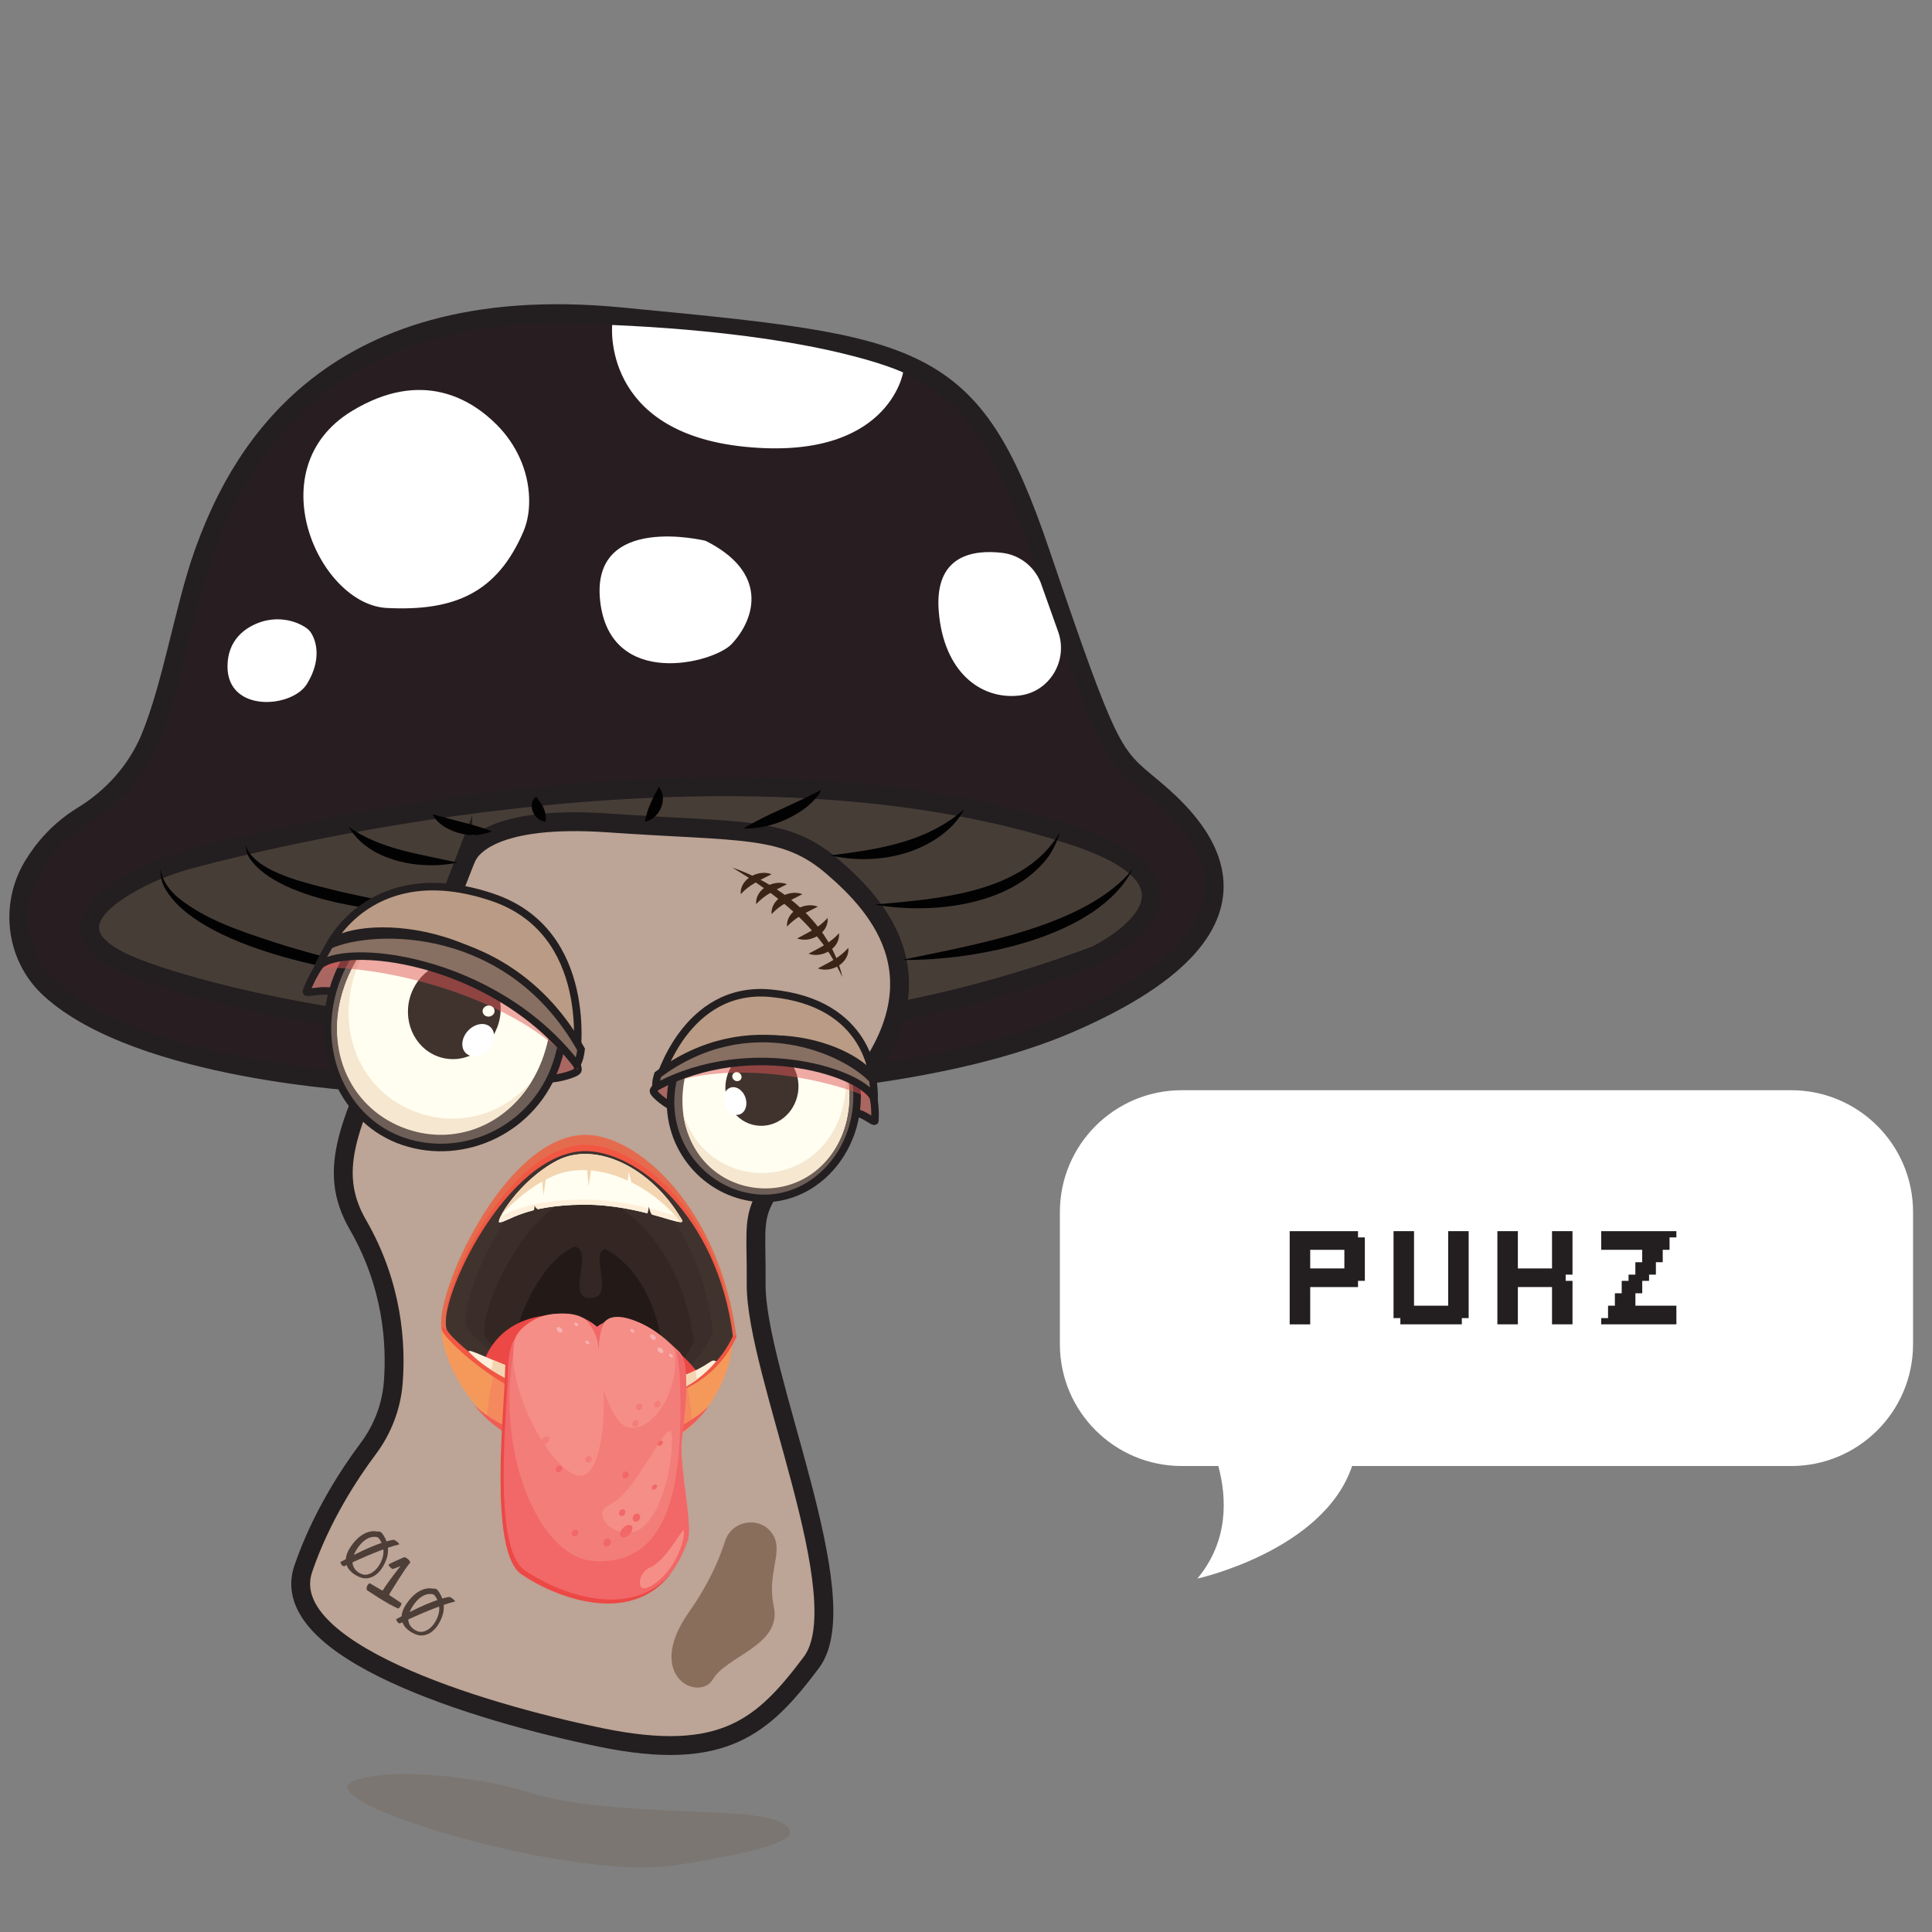 <?xml version="1.0" encoding="UTF-8"?><svg xmlns="http://www.w3.org/2000/svg" viewBox="0 0 512 512"><rect x="0" y="0" width="512" height="512" fill="#808080" stroke="none"/><defs><style>.cls-1{fill:#473d37;}.cls-1,.cls-2,.cls-3{stroke-width:5px;}.cls-1,.cls-2,.cls-3,.cls-4,.cls-5,.cls-6,.cls-7{stroke:#231f20;stroke-miterlimit:10;}.cls-2{fill:#bca496;}.cls-3{fill:#281d21;}.cls-8{fill:#f58e87;}.cls-9{fill:#f5995b;}.cls-10{fill:#f6e7d0;}.cls-11{fill:#f8b2b3;}.cls-12{fill:#f5895e;}.cls-13{fill:#020202;}.cls-14{fill:#f05d55;}.cls-15{fill:#f15743;}.cls-16{fill:#f26767;}.cls-17{fill:#f3d5b2;}.cls-18{fill:#e56b4e;}.cls-19{fill:#fff;}.cls-20{fill:#ffefda;}.cls-21{fill:#fffef0;}.cls-22{fill:#ec4845;}.cls-23{fill:#f37d79;}.cls-24{fill:#342723;}.cls-25{fill:#231f20;}.cls-26{fill:#231a18;}.cls-27{fill:#40332e;}.cls-28{fill:#896e5c;}.cls-29{fill:#3c2415;}.cls-30{fill:#3b2e2a;}.cls-31{fill:#4d3e38;}.cls-4{fill:#6d5e57;}.cls-4,.cls-5,.cls-6,.cls-7{stroke-width:2px;}.cls-5{fill:#876f62;}.cls-6{fill:#ba9b85;}.cls-7{fill:#aa6762;}.cls-32{fill:#df5656;mix-blend-mode:multiply;opacity:.5;}.cls-33{isolation:isolate;}.cls-34{fill:#726658;opacity:.36;}</style></defs><g class="cls-33"><g id="Layer_1"><g><g><path class="cls-19" d="M474.68,288.92h-161.5c-17.84,0-32.3,14.46-32.3,32.3v34.99c0,17.84,14.46,32.3,32.3,32.3h9.69c2.28,8.5,2.75,19.85-5.55,29.83,0,0,33.46-7.37,41-29.83h116.36c17.84,0,32.3-14.46,32.3-32.3v-34.99c0-17.84-14.46-32.3-32.3-32.3Z"/><g><path class="cls-25" d="M341.78,350.96v-24.69h18.11v1.65h1.81v11.52h-1.81v1.65h-12.67v9.88h-5.43Zm14.49-14.81v-4.94h-9.05v4.94h9.05Z"/><path class="cls-25" d="M371.11,350.96v-1.65h-1.81v-23.04h5.43v19.75h9.05v-19.75h5.43v23.04h-1.81v1.65h-16.3Z"/><path class="cls-25" d="M396.82,350.96v-24.69h5.43v9.88h9.05v-9.88h5.43v11.52h-1.81v1.65h1.81v11.52h-5.43v-9.88h-9.05v9.88h-5.43Z"/><path class="cls-25" d="M424.34,350.96v-1.65h1.81v-3.29h1.81v-3.29h1.81v-3.29h1.81v-1.65h1.81v-3.29h1.81v-3.29h-10.86v-4.94h19.92v1.65h-1.81v3.29h-1.81v3.29h-1.81v3.29h-1.81v1.65h-1.81v3.29h-1.81v3.29h10.86v4.94h-19.92Z"/></g></g><g><g><path class="cls-3" d="M97.73,286.81s-60.69-2.98-84.49-24.77c-9.03-8.27-10.82-21.91-4.55-32.43,2.72-4.56,6.89-9.56,13.2-13.42,8.02-4.92,14.42-12.07,18-20.77,5.68-13.8,9.04-34.48,13.88-48.19,8.51-24.11,31.26-70.93,110.66-63.27,79.4,7.66,93,8.65,111.28,62.53,18.29,53.88,19.07,53.39,29.41,62.01,10.33,8.63,40.96,35.45-21.51,62.6-62.47,27.15-185.87,15.71-185.87,15.71Z"/><path class="cls-1" d="M284.66,221.52c42.25,13.99,5.94,31.54,5.94,31.54-106.11,40.44-222.98,15.95-254.89,3.34-20.74-8.2-10.29-17.34-.43-22.73,4.91-2.69,10.15-4.69,15.56-6.13,25.94-6.86,145.11-35.39,233.81-6.02Z"/><path class="cls-19" d="M162.24,86.12s-2.93,28.46,35.17,32.28c38.1,3.82,41.92-19.69,41.92-19.69,0,0-20.61-10.11-77.09-12.59Z"/><path class="cls-19" d="M140.22,131.9c-.23-7.23-3.38-14.07-8.46-19.22-6.78-6.87-19.97-15.03-38.54-3.73-25.06,15.25-8.67,51.26,9.28,52.17,17.95,.91,29.23-4,36.2-20.23,1.26-2.95,1.62-6.1,1.52-8.99Z"/><path class="cls-19" d="M79.87,165.63c-3.55-1.8-7.73-1.98-11.44-.55s-8.07,4.65-8.14,11.42c-.12,12.46,17.08,11.22,21.06,4.74,3.99-6.48,2.49-11.59,.87-13.84-.49-.67-1.36-1.27-2.36-1.77Z"/><path class="cls-19" d="M186.99,143.32s-30.55-7.52-27.94,15.97,30.12,16.5,34.91,11.33c6.39-6.9,9.62-19-6.96-27.29Z"/><path class="cls-2" d="M122.66,229.53c.29-.75,.65-1.48,.96-2.23,1.04-2.5,6.93-11.35,37.61-9.21,35.63,2.48,46.68,.68,59.31,11.5,12.63,10.82,31.07,30.98,3.56,62.03-27.51,31.05-23.49,25.03-23.71,48.59s27.27,83.57,14.62,100.37c-12.65,16.8-23.13,26.62-55.86,19.85-32.73-6.76-86.18-23.13-78.77-44.73,4.74-13.8,12.33-25.29,17.19-31.78,3.8-5.08,6.13-11.11,6.64-17.43,.81-10.21-.11-25.88-9.35-41.89-8.57-14.84-2.06-27.33,10.5-54.53,5-10.83,10.95-23.98,17.3-40.55Z"/><path class="cls-19" d="M275.95,154.81c-1.61-4.51-5.62-7.75-10.38-8.3-7.72-.9-18.01,.62-16.79,15.54,1.31,16,11.07,23.39,21.25,22.29,8.09-.88,13.13-9.27,10.39-16.94l-4.48-12.58Z"/><path class="cls-9" d="M194.22,354.06c0-12.08-18.32-12.69-37.18-12.69s-40.07-1.75-40.07,10.33,14.45,35.56,40.63,35.56,36.62-21.12,36.62-33.2Z"/><path class="cls-12" d="M141.07,341.3c-6.23,7.66-10.72,19.93-12.1,34.24,6.83,6.64,16.46,11.71,28.63,11.71,11.53,0,20.01-4.1,25.89-9.72-1.12-14.92-5.59-27.8-11.95-35.84-4.58-.29-9.52-.33-14.5-.33-5.31,0-10.81-.14-15.97-.07Z"/><path class="cls-14" d="M125.76,372.42c6.43,8.4,18.04,13.51,31.82,14.06,10.72,.43,24.49-5.08,30.21-13.86-13.94,13.86-47.01,13.86-62.02-.2Z"/><path class="cls-18" d="M117.13,352.5c.8,2.62,15.59,16.18,26.03,18.03,10.44,1.85,41.55,6.54,51.99-16.27-4.35-33.94-26.2-53.91-40.44-53.51-21.45,.62-40.12,43.42-37.58,51.75Z"/><path class="cls-15" d="M118.34,350.9c.76,2.5,15.55,15.05,25.47,16.82,9.92,1.77,40.49,6.88,50.41-14.95-4.14-32.48-25.97-49.77-39.5-49.37-20.38,.59-38.79,39.54-36.37,47.5Z"/><path class="cls-15" d="M157.67,362.84c-15.77-.05-30.1-4.36-40.72-11.35,.04,.37,.1,.71,.19,1,.8,2.62,15.59,16.18,26.03,18.03,10.44,1.85,41.55,6.54,51.99-16.27-.02-.17-.05-.34-.07-.5-10.2,5.72-23.23,9.14-37.42,9.09Z"/><path class="cls-27" d="M118.34,352.21c.76,2.49,15.55,14.94,25.47,16.7,9.92,1.76,40.49,6.83,50.41-14.84-4.14-32.25-25.97-49.4-39.5-49.01-20.38,.59-38.79,39.25-36.37,47.16Z"/><path class="cls-30" d="M123.57,351.33c.65,2.33,13.4,14.03,21.95,15.68,8.55,1.65,34.88,6.42,43.43-13.94-3.57-30.28-22.38-46.39-34.03-46.03-17.56,.55-33.42,36.86-31.34,44.28Z"/><path class="cls-24" d="M128.45,354.01c.57,1.94,11.42,11.68,18.67,13.06,7.25,1.37,29.59,5.35,36.73-11.61-3.18-25.22-19.2-38.64-29.07-38.34-14.87,.46-28.13,30.7-26.33,36.89Z"/><path class="cls-26" d="M136.93,355.58c.39,1.36,7.95,8.2,12.99,9.17,5.04,.97,20.58,3.75,25.54-8.15-2.21-17.7-13.35-27.13-20.22-26.91-10.34,.32-19.56,21.55-18.31,25.89Z"/><path class="cls-24" d="M150.52,330.39c8.3-1.47-.82,13.18,5.43,13.59,8.93,.6-3.02-16.23,7.8-12.63,0,0-2.94-4.08-8.62-4.44-5.68-.35-4.61,3.47-4.61,3.47Z"/><path class="cls-22" d="M128.12,361.29s2.68-11.42,17.16-12.74l-7.11,17.57s-4.69-.73-10.05-4.83Z"/><path class="cls-22" d="M185.65,364.75s-4.04-5.96-9.67-9.03l.09,13.87s4.47-.73,9.58-4.83Z"/><path class="cls-20" d="M189.83,360.75c-.25-.08-.48-.15-.71-.19-1.32-.28-7.29,7.91-32.44,6.88-15.28-.62-32.04-10.4-32.44-9.37l-.07,.1c4.54,4.88,12.83,9.09,18.95,10.56,12.15,2.93,33.58,7.6,46.71-7.98Z"/><path class="cls-17" d="M156.68,367.44c-9.53-.39-19.63-4.33-25.98-7-.18,.86-.34,1.73-.48,2.62,4.15,2.65,8.97,4.72,12.89,5.67,10.66,2.57,28.46,6.48,41.53-3.11-.07-.83-.17-1.64-.29-2.45-4.42,2.2-12.6,4.89-27.68,4.28Z"/><path class="cls-23" d="M158.2,351.64c-8.32-7.27-23.94-3.41-24.22,12.38-.18,9.96-4.47,46.67,4.11,52.72,8.58,6.05,34.98,17.49,44.15-8.79,1.43-4.1-2.14-18.55-1.61-26.17,.22-3.12,3.04-20.11-.71-23.63-3.75-3.51-12.96-12.77-21.72-6.52Z"/><path class="cls-8" d="M178.1,381.25c-.02,8.82-3.21,20.27-8.2,23.79-5.69,4.02-14.2-3.65-8.27-6.33,7.68-3.47,16.49-26.24,16.47-17.46Z"/><path class="cls-16" d="M180.63,382.23c.22-3.12,3.04-20.11-.71-23.63-.2-.19-.42-.4-.66-.62,.59,2.97,.94,6.17,1.01,9.6,.48,21.84-1.13,47.4-22.79,46.13-12.05-.71-21.97-19.46-22.46-41.3-.14-6.49,.59-12.62,2-18.03-1.82,2.53-2.97,5.88-3.05,10.07-.18,9.96-4.47,46.67,4.11,52.72,8.58,6.05,34.98,17.49,44.15-8.79,1.43-4.1-2.14-18.55-1.61-26.17Z"/><path class="cls-21" d="M132.41,323.94c-1.4,.09,5.09-11.13,15.28-16.4,10.19-5.27,25.02,1.9,32.98,15.67,1.61,2.78-10.46-4.1-26.28-3.95-15.42,.14-19.71,4.54-21.99,4.69Z"/><path class="cls-20" d="M180.19,322.39c-3.53-.72-13.68-4.61-26.04-4.5-13.3,.12-18.61,3.18-21.38,4.29-.56,1.11-.7,1.78-.35,1.76,2.28-.15,6.57-4.54,21.99-4.69,15.82-.15,27.88,6.74,26.28,3.95-.16-.28-.32-.55-.49-.82Z"/><path class="cls-17" d="M146.21,311.83c10.33-4.79,24.94,.68,34.2,12.04,.42-.01,.52-.21,.26-.66-7.96-13.77-22.79-20.94-32.98-15.67-7.53,3.9-13.04,11.04-14.83,14.46,3.04-3.44,7.68-7.54,13.35-10.17Z"/><path class="cls-30" d="M171.96,319.77c-.34,2.78-1.27,3.44-1.27,3.44l2.35-.95c-.8-.73-1.07-2.49-1.07-2.49Z"/><polygon class="cls-17" points="155.55 309.14 155.52 309.26 155.98 314.41 156.8 309.01 155.55 309.14"/><polygon class="cls-17" points="143.58 311.5 143.55 311.62 144.01 316.78 144.83 311.37 143.58 311.5"/><path class="cls-16" d="M167.44,404.4c-.41-.52-1.4-.33-2.22,.42-.82,.76-1.15,1.8-.74,2.33,.41,.52,1.4,.33,2.22-.42,.82-.76,1.15-1.8,.74-2.33Z"/><path class="cls-16" d="M169.47,401.44c-.33-.42-.96-.43-1.4,0-.45,.42-.54,1.1-.22,1.52,.33,.42,.96,.43,1.4,0,.45-.42,.54-1.1,.22-1.52Z"/><path class="cls-16" d="M161.76,408.13c-.29-.46-.91-.53-1.4-.17-.48,.36-.64,1.03-.36,1.49,.29,.46,.91,.53,1.4,.17,.48-.36,.64-1.03,.36-1.49Z"/><path class="cls-16" d="M165.62,400.31c-.24-.38-.76-.44-1.17-.13-.41,.31-.55,.87-.31,1.25,.24,.38,.76,.44,1.17,.13,.41-.31,.55-.87,.31-1.25Z"/><path class="cls-8" d="M160.7,349.86c-4.56,3.52-2.55,17.87,2.68,25.92,5.23,8.05,16.87-3.66,15.46-17.56-.3-3-13.37-12.05-18.14-8.37Z"/><path class="cls-8" d="M157.75,352.11c1.82,2.37,4.68,30.8-1.61,37.88-6.29,7.08-23.45-22.04-19.57-35.37,.64-2.21,4.98-5.93,9.65-6.33,4.16-.36,8.14-.59,11.53,3.81Z"/><path class="cls-16" d="M158.2,351.64c-1.01-.88-2.13-1.6-3.31-2.15,1.67,1.54,3.52,4.16,3.76,8.28,0,0-.04-4.2,1.44-7.24-.63,.3-1.26,.66-1.88,1.11Z"/><path class="cls-16" d="M148.87,388.7c-.24-.38-.76-.44-1.17-.13-.41,.31-.55,.87-.31,1.25,.24,.38,.76,.44,1.17,.13,.41-.31,.55-.87,.31-1.25Z"/><path class="cls-16" d="M166.53,390.31c-.24-.38-.76-.44-1.17-.13-.41,.31-.55,.87-.31,1.25,.24,.38,.76,.44,1.17,.13,.41-.31,.55-.87,.31-1.25Z"/><path class="cls-16" d="M153.13,405.69c-.24-.38-.76-.44-1.17-.13-.41,.31-.55,.87-.31,1.25,.24,.38,.76,.44,1.17,.13,.41-.31,.55-.87,.31-1.25Z"/><path class="cls-23" d="M170.15,372.29c-.24-.38-.76-.44-1.17-.13-.41,.31-.55,.87-.31,1.25,.24,.38,.76,.44,1.17,.13,.41-.31,.55-.87,.31-1.25Z"/><path class="cls-23" d="M174.98,371.56c-.24-.38-.76-.44-1.17-.13-.41,.31-.55,.87-.31,1.25,.24,.38,.76,.44,1.17,.13,.41-.31,.55-.87,.31-1.25Z"/><path class="cls-11" d="M175.71,358.42c.17-.27,0-.73-.39-1.04-.39-.31-.85-.34-1.02-.07-.17,.27,0,.73,.39,1.04,.39,.31,.85,.34,1.03,.07Z"/><path class="cls-11" d="M148.99,352.96c.17-.27,0-.73-.39-1.04-.39-.31-.85-.34-1.02-.07-.17,.27,0,.73,.39,1.04,.39,.31,.85,.34,1.03,.07Z"/><path class="cls-11" d="M173.74,354.91c.17-.27,0-.73-.39-1.04-.39-.31-.85-.34-1.03-.07-.17,.27,0,.73,.39,1.04,.39,.31,.85,.34,1.03,.07Z"/><path class="cls-11" d="M178.3,359.64c.11-.17,0-.48-.27-.68-.26-.2-.56-.23-.68-.06-.11,.17,0,.48,.27,.68,.26,.2,.56,.23,.68,.06Z"/><path class="cls-11" d="M168.05,353.06c.11-.17,0-.48-.27-.68-.26-.2-.56-.23-.68-.06-.11,.17,0,.48,.27,.68,.26,.2,.56,.23,.68,.06Z"/><path class="cls-11" d="M153.19,351.32c.11-.17,0-.48-.27-.68-.26-.2-.56-.23-.68-.06-.11,.17,0,.48,.27,.68,.26,.2,.56,.23,.68,.06Z"/><path class="cls-11" d="M156.14,356.11c.11-.17,0-.48-.27-.68-.26-.2-.56-.23-.68-.06-.11,.17,0,.48,.27,.68,.26,.2,.56,.23,.68,.06Z"/><path class="cls-23" d="M169.17,376.68c-.24-.38-.76-.44-1.17-.13-.41,.31-.55,.87-.31,1.25,.24,.38,.76,.44,1.17,.13,.41-.31,.55-.87,.31-1.25Z"/><path class="cls-23" d="M156.7,386.2c-.24-.38-.76-.44-1.17-.13-.41,.31-.55,.87-.31,1.25,.24,.38,.76,.44,1.17,.13,.41-.31,.55-.87,.31-1.25Z"/><path class="cls-23" d="M145.52,380.94c-.24-.38-.88-.35-1.43,.07-.55,.42-.81,1.07-.57,1.45,.24,.38,.88,.35,1.43-.07,.55-.42,.8-1.07,.57-1.45Z"/><path class="cls-16" d="M175.62,381.98c-.17-.27-.59-.27-.95,0-.35,.27-.51,.7-.34,.97,.17,.27,.59,.27,.95,0,.35-.27,.51-.7,.34-.97Z"/><path class="cls-16" d="M174.08,393.61c-.17-.27-.59-.27-.95,0-.35,.27-.51,.7-.34,.97,.17,.27,.59,.27,.95,0,.35-.27,.51-.7,.34-.97Z"/><path class="cls-22" d="M138.96,416.07c-8.73-6.17-4.47-43.42-4.31-53.56,.05-3.51,.85-6.42,2.16-8.75,.03-.14,.07-.28,.1-.42-1.84,2.53-3.01,5.92-3.08,10.2-.15,10.14-4.42,47.4,4.32,53.57,7.6,5.36,28.79,14.81,39.97-.53-11.36,13.87-31.74,4.74-39.16-.51Z"/><path class="cls-8" d="M181.26,405.71c.16,2.79-2.32,10.64-8.49,14.45-4.74,2.93-3.66-3.54-.56-4.75,4.47-1.76,8.96-11.26,9.05-9.7Z"/><path class="cls-30" d="M138.44,322.5c2.28-.44,3.28-1.1,3.22-3.08,0,0,.2,1.46,2.88,1.54,0,0-3.69,3.15-6.1,1.54Z"/><polygon class="cls-21" points="166.16 314.73 166.63 310.63 167.84 315.24 166.16 314.73"/><g><path class="cls-7" d="M224.92,295.07c2.74-1.33,6.87,2.86,6.93,1.94,.75-11.55-6.88-19.88-7.07-14.78l.15,12.84Z"/><path class="cls-7" d="M179.49,293.91c-2.54-.87-6.25-3.87-6.32-4.78-.07-.91,7.37-7.94,7.37-7.94l-1.04,12.72Z"/><path class="cls-4" d="M177.82,289.55c1.38-14.63,14.37-26.26,27.65-25.01,13.27,1.25,22.92,14.12,21.54,28.74-1.38,14.63-13.26,25.47-26.53,24.22-13.27-1.25-24.04-13.33-22.66-27.96Z"/><path class="cls-21" d="M180.98,288.96c1.33-14.12,12.25-24.64,24.4-23.49,12.14,1.14,20.91,13.52,19.58,27.63-1.33,14.12-12.02,22.2-24.17,21.05-12.14-1.14-21.14-11.08-19.81-25.2Z"/><path class="cls-10" d="M199.88,310.76c12.14,1.14,22.9-7.62,24.23-21.74,.21-2.27,.16-4.5-.12-6.65,.95,3.33,1.32,6.97,.97,10.73-1.33,14.12-12.09,22.88-24.23,21.74-10.32-.97-18.31-8.79-19.67-19.78,2.61,8.81,9.83,14.85,18.82,15.7Z"/><path class="cls-27" d="M192.37,286.57c.89-5.6,5.89-9.46,11.17-8.62,5.27,.84,8.83,6.06,7.93,11.67-.89,5.6-5.89,9.46-11.17,8.62-5.27-.84-8.83-6.06-7.93-11.67Z"/><path class="cls-32" d="M173.17,289.03c6.89-12.23,16.83-23.77,30.33-22.49,12.14,1.14,26.67,12.67,27.69,24.78-15.37-7.11-43.23-10.46-58.02-2.28Z"/><path class="cls-19" d="M192.04,292.74c-.68-1.96,0-3.97,1.52-4.5,1.52-.53,3.3,.63,3.98,2.59,.68,1.96,0,3.97-1.52,4.5-1.52,.53-3.3-.63-3.98-2.59Z"/><path class="cls-21" d="M194.21,284.68c.33-.55,1.08-.71,1.68-.35,.6,.36,.81,1.09,.48,1.64-.33,.55-1.08,.71-1.68,.35-.6-.36-.81-1.09-.48-1.64Z"/><path class="cls-6" d="M231.34,286.17c-1.91-6.47-30.96-20.93-56.74,.4,0,0,6.99-25.49,29.67-23.35,26.42,2.49,27.07,22.95,27.07,22.95Z"/><path class="cls-5" d="M231.34,286.17c.37,3.15,.34,5.22,.34,5.22-1.99-6.74-32.39-17.02-57.73-3.35,0,0-.42-.66,.37-3.23,24.19-18.13,49.92-6.36,57.01,1.36Z"/></g><g><path class="cls-31" d="M102.99,414.65c-.11,.23,.75,1.14,1.11,1.15,0,0,1.65-.57,2.02-.78,0,0-3.87,4.99-4.6,6.34-.06,.12-.21,.16-.33,.09l-3.21-1.88s-.99,.41-.8,1.79c0,0,5.89,4.01,8.43,4.93,0,0,.98-1.04,.74-1.46l-3.08-2.04c-.12-.08-.15-.22-.08-.34,.7-1.15,4.17-6.82,5.45-8.26,.08-.1,.1-.22,.04-.33-.18-.3-.6-.89-1.39-1.16-.08-.03-.17-.03-.25,0-.68,.29-3.95,1.72-4.04,1.93Z"/><path class="cls-31" d="M120.54,424.43s.37-.15-1.29-1.23c0,0-.63,.02-2.05,.42-.49-1.41-1.27-2.25-1.27-2.25,0,0-.45-.53-1.17-.34,0,0-3.62-1.16-7.13,4.12-.8,1.2-1.14,2.26-1.2,3.18-.48,.25-.95,.51-1.46,.79,0,0,.27,1.03,.99,1.11,0,0,.26-.13,.68-.32,.74,2.08,3.12,3.17,4.24,3.42,1.77,.41,4.58-.51,6.22-4.75,.47-1.21,.57-2.31,.48-3.27,1.07-.37,2.09-.68,2.98-.88Zm-11.54,1.85c2.43-4.34,5.21-3.85,5.21-3.85,.61-.03,.91,.31,.91,.31,0,0,.43,.47,.8,1.28-1.69,.57-4.09,1.54-7.36,3.2,.12-.3,.26-.61,.44-.94Zm7.02,2.12c-1.28,3.32-3.61,4.33-5,4.01-.99-.23-2.72-1.23-2.83-3.23,2.06-.95,5.23-2.36,8.19-3.44,.08,.78,.01,1.67-.37,2.66Z"/><path class="cls-31" d="M105.76,409.29s.37-.15-1.29-1.23c0,0-.63,.02-2.05,.42-.49-1.41-1.27-2.25-1.27-2.25,0,0-.45-.53-1.17-.34,0,0-3.62-1.16-7.13,4.12-.8,1.2-1.14,2.26-1.2,3.18-.48,.25-.95,.51-1.46,.79,0,0,.27,1.03,.99,1.11,0,0,.26-.13,.68-.32,.74,2.08,3.12,3.17,4.24,3.42,1.77,.41,4.58-.51,6.22-4.75,.47-1.21,.57-2.31,.48-3.27,1.07-.37,2.09-.68,2.98-.88Zm-11.54,1.85c2.43-4.34,5.21-3.85,5.21-3.85,.61-.03,.91,.31,.91,.31,0,0,.43,.47,.8,1.28-1.69,.57-4.09,1.54-7.36,3.2,.12-.3,.26-.61,.44-.94Zm7.02,2.12c-1.28,3.32-3.61,4.33-5,4.01-.99-.23-2.72-1.23-2.83-3.23,2.06-.95,5.23-2.36,8.19-3.44,.08,.78,.01,1.67-.37,2.66Z"/></g><path class="cls-28" d="M192.14,408.43c1.86-5.85,9.89-6.8,12.87-1.43,2.5,4.51-1.82,10.16,.05,18.73,2.24,10.25-12.45,13.06-16.11,19.27-3.66,6.2-18.38-.74-6.37-17.78,5.09-7.22,7.95-13.7,9.56-18.78Z"/><g><path class="cls-29" d="M194.08,229.92c13.21,4.54,25.95,14.93,29.17,29.01-1.57-3.19-3.23-6.23-5.34-8.99-6.32-8.37-14.88-14.65-23.83-20.02h0Z"/><path class="cls-29" d="M204.47,231.68c-3.23,1.67-5.75,2.68-8.18,5.29-.29-4.02,4.69-6.67,8.18-5.29h0Z"/><path class="cls-29" d="M208.56,234.32c-3.23,1.67-5.75,2.68-8.18,5.29-.29-4.02,4.69-6.67,8.18-5.29h0Z"/><path class="cls-29" d="M212.65,236.97c-3.23,1.67-5.75,2.68-8.18,5.29-.29-4.02,4.69-6.67,8.18-5.29h0Z"/><path class="cls-29" d="M216.74,240.27c-3.23,1.67-5.75,2.68-8.18,5.29-.29-4.02,4.69-6.67,8.18-5.29h0Z"/><path class="cls-29" d="M211.25,248.7c3.19-1.73,5.7-2.78,8.08-5.44,.37,4.02-4.56,6.76-8.08,5.44h0Z"/><path class="cls-29" d="M214.27,252.74c3.19-1.73,5.7-2.78,8.08-5.44,.37,4.02-4.56,6.76-8.08,5.44h0Z"/><path class="cls-29" d="M216.74,256.64c3.19-1.73,5.7-2.78,8.08-5.44,.37,4.02-4.56,6.76-8.08,5.44h0Z"/></g><g><path class="cls-13" d="M197.05,219.56c4.78-2.97,10.37-5.23,15.42-7.65,1.7-.82,3.38-1.65,5.2-2.57-.94,1.81-2.38,3.3-3.94,4.57-4.76,3.61-10.68,5.78-16.68,5.65h0Z"/><path class="cls-13" d="M170.88,217.76c.71-3.53,1.99-6.13,3.73-9.26,2.58,3.2,.2,8.56-3.73,9.26h0Z"/><path class="cls-13" d="M144.6,217.76c-2.3-.28-3.86-2.35-3.67-4.6,.08-.76,.43-1.64,1.25-2.01,.4,.78,.77,1.15,1.07,1.59,1.06,1.5,1.56,3.06,1.35,5.03h0Z"/><path class="cls-13" d="M130.32,220.32c-4.11,1.75-8.96,1.03-12.68-1.3-1.24-.82-2.34-1.9-3.06-3.24,1.49,.35,2.76,.76,4.05,1.09,3.86,1.07,7.94,1.9,11.69,3.44h0Z"/><path class="cls-13" d="M121.25,228.6c-9.66,2.08-23.52-.26-28.82-9.47,8.55,6.07,18.86,7.15,28.82,9.47h0Z"/><path class="cls-13" d="M117.73,241.93c-13.49,.56-43.39-2.67-51.53-14.4-.73-1.03-1.03-2.32-1.14-3.51,2.53,7.46,17.48,10.28,24.46,12.11,9.36,2.21,18.78,3.77,28.21,5.79h0Z"/><path class="cls-13" d="M108.74,259.41c-17.19-.95-56.75-8.2-65.27-24.45-.69-1.48-1.03-3.12-.92-4.7,.42,3.18,2.4,5.71,4.71,7.67,7.23,5.84,16.37,8.77,25.1,11.67,10.38,3.4,25.65,7.06,36.37,9.81h0Z"/><path class="cls-13" d="M219.99,226.7c11.19-1.42,22.28-2.96,31.7-9.28,1.33-.88,2.56-1.91,3.84-2.97-.76,1.47-1.75,2.83-2.88,4.08-8.22,8.48-21.48,10.7-32.67,8.17h0Z"/><path class="cls-13" d="M231.69,239.72c16.8-1.49,39.73-2.95,49.14-19.09-.6,2.28-1.66,4.45-3.03,6.43-9.75,13.12-31.09,15.31-46.11,12.65h0Z"/><path class="cls-13" d="M239,254.39c18.62-3.94,48.93-8.8,61.21-24.13-9.28,18.37-42.34,24.43-61.21,24.13h0Z"/></g><g><path class="cls-7" d="M90.21,264.01c-2.49-2.94-9.41-.22-9.01-1.31,5.06-13.74,18.17-19.45,15.77-13.46l-6.76,14.77Z"/><path class="cls-7" d="M143.35,285.98c3.38,.3,9.22-1.27,9.77-2.29,.55-1.02-4.44-12.96-4.44-12.96l-5.32,15.25Z"/><path class="cls-4" d="M147.52,281.8c5.92-17.62-3.14-37.74-19.14-43.11-15.99-5.37-33.76,4.56-39.67,22.18-5.92,17.62,2.25,36.26,18.25,41.63,15.99,5.37,34.64-3.08,40.56-20.7Z"/><path class="cls-21" d="M144.16,279.49c5.71-17.01-1.52-34.78-16.15-39.69-14.63-4.91-31.12,4.9-36.83,21.91-5.71,17.01,2.51,31.84,17.14,36.76,14.63,4.91,30.14-1.96,35.85-18.97Z"/><path class="cls-10" d="M111.11,295c-14.63-4.91-22.57-20.57-16.86-37.58,.92-2.74,2.12-5.29,3.55-7.63-2.81,3.37-5.1,7.38-6.63,11.91-5.71,17.01,2.23,32.67,16.86,37.58,12.43,4.17,25.69-.76,32.9-12.78-7.54,8.85-19,12.12-29.83,8.49Z"/><path class="cls-27" d="M132.22,270.87c1.84-6.94-1.96-13.97-8.49-15.7-6.53-1.74-13.32,2.48-15.16,9.42-1.84,6.94,1.96,13.97,8.49,15.7,6.53,1.73,13.32-2.48,15.16-9.42Z"/><path class="cls-32" d="M153.16,283.58c-1.69-17.68-7.27-36.13-23.53-41.59-14.63-4.91-37.35,.96-44.74,14.44,21.43-.33,55.37,10.1,68.27,27.15Z"/><path class="cls-19" d="M129.43,278.18c1.79-1.92,2.04-4.6,.55-5.99-1.49-1.39-4.14-.96-5.94,.95-1.79,1.92-2.04,4.6-.55,5.99,1.49,1.39,4.14,.96,5.94-.95Z"/><path class="cls-21" d="M131.06,267.75c-.1-.8-.89-1.37-1.76-1.26-.87,.11-1.5,.85-1.4,1.65,.1,.8,.89,1.37,1.76,1.26,.87-.11,1.5-.85,1.4-1.65Z"/><path class="cls-6" d="M87.35,250.41c5.52-6.5,46.56-8.31,65.41,29.6,0,0,5-33.07-22.33-42.24-31.84-10.69-43.08,12.65-43.08,12.65Z"/><path class="cls-5" d="M87.35,250.41c-2.05,3.45-3.08,5.87-3.08,5.87,5.76-6.78,46.19-3.05,68.49,25.76,0,0,.83-.55,1.23-3.93-18.67-33.39-54.47-32.98-66.63-27.69Z"/></g></g><path class="cls-34" d="M140.82,475.21c-4.16-1.26-8.39-2.36-12.73-3.09-9.88-1.65-25.63-3.46-34.35-.12-13.34,5.11,57.38,26.67,85.31,22.29,27.93-4.38,35.85-7.87,26.78-11.79-8.5-3.67-44.37-1.01-65.01-7.29Z"/></g></g></g></g></svg>